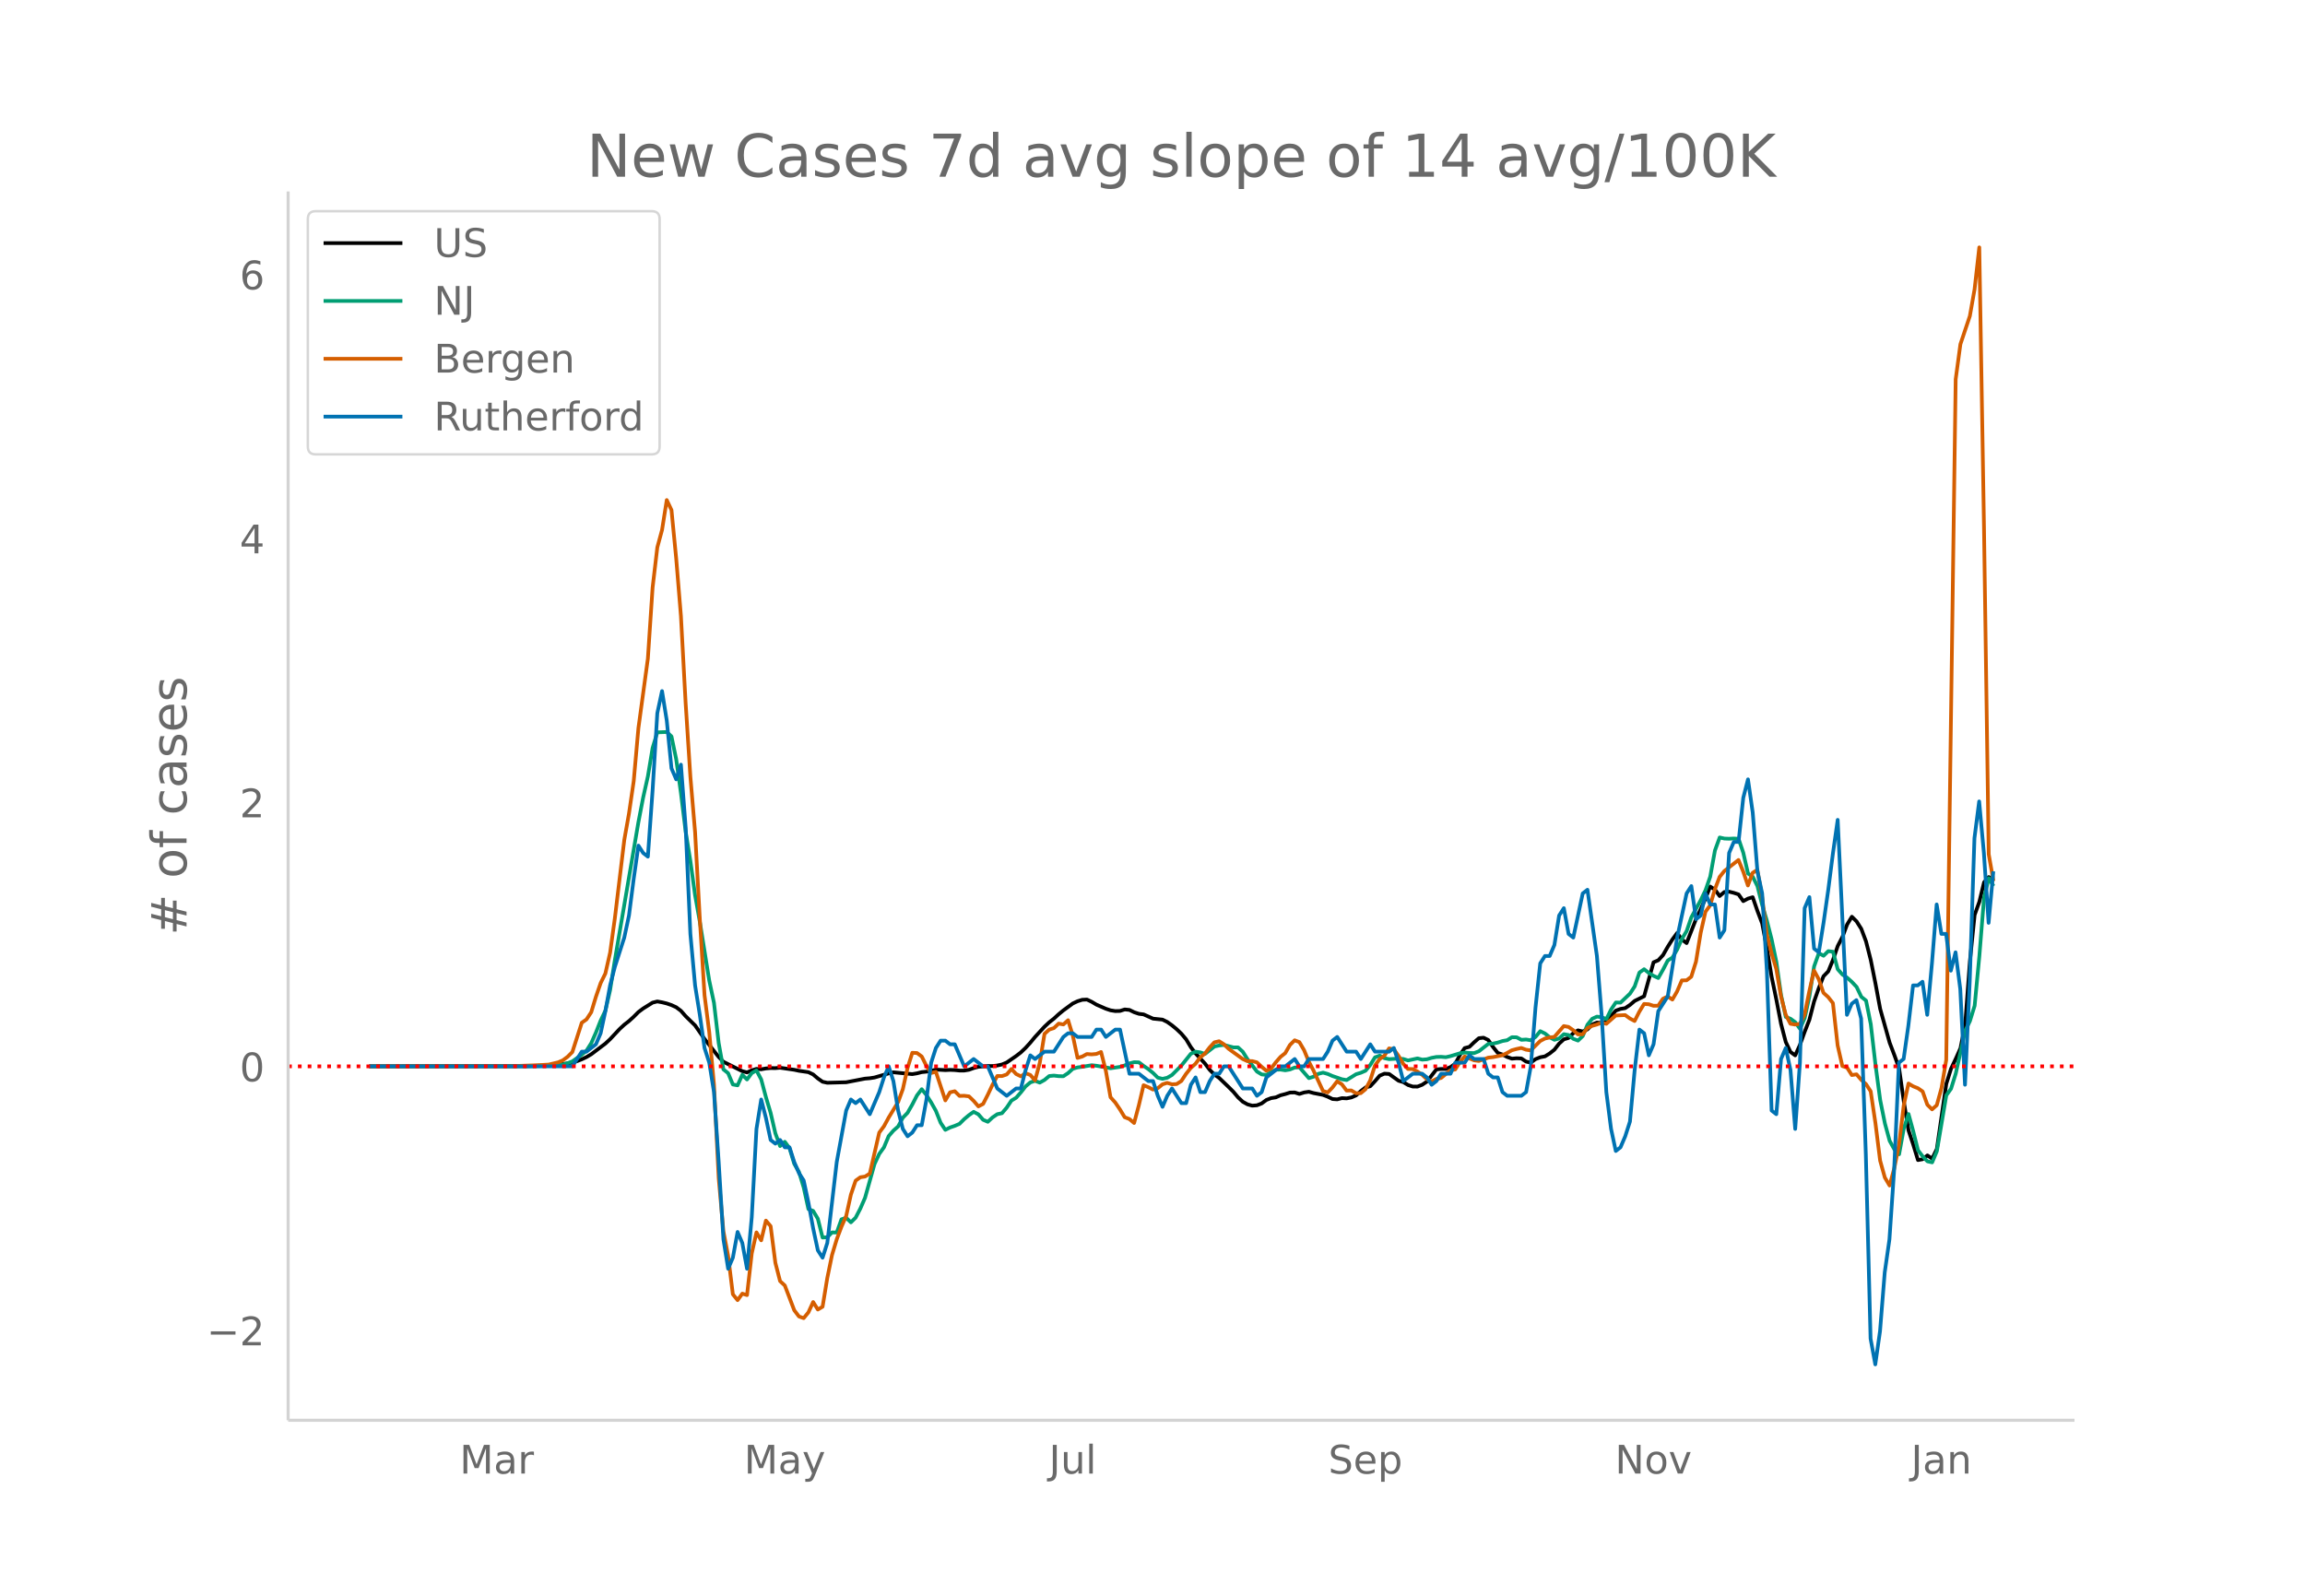 <svg height="864" viewBox="0 0 936 648" width="1248" xmlns="http://www.w3.org/2000/svg" xmlns:xlink="http://www.w3.org/1999/xlink"><defs><style>*{stroke-linecap:butt;stroke-linejoin:round}</style></defs><g id="figure_1"><path d="M0 648h936V0H0z" fill="#fff" id="patch_1"/><g id="axes_1"><path d="M117 576.72h725.4V77.76H117z" fill="none" id="patch_2"/><path clip-path="url(#p3e91ef1cd5)" d="M149.973 433.017l63.261-.105 7.668-.21 5.751-.408 3.835-.465 1.917-.373 1.917-.556 1.917-.75 1.917-.908 1.917-1.13 5.75-4.343 1.918-1.78 3.834-4.101 1.917-1.773 1.917-1.49 1.917-1.744 1.917-1.922 1.917-1.434 3.834-2.388 1.917-.474 1.917.344 1.917.474 1.917.653 1.917.878 1.917 1.448 1.917 2.173 3.834 3.756 3.834 5.496 5.751 7.322 1.917 1.952 3.834 1.91 3.834 1.906 1.917.508 1.917-.842 1.917-.597 1.917.168 1.917-.35 1.917-.153 1.917.024 1.917-.158 5.751.834 1.917.413 3.834.554 1.918.924 1.917 1.626 1.917 1.344 1.917.413 7.668-.201 7.668-1.483 1.917-.154 1.917-.299 5.75-1.669 1.918-.443 7.668.738 1.917-.319 1.917-.489 1.917-.196 1.917-.336 1.917-.513 3.834.228 1.917-.095 1.917.073 1.917.196 1.917.008 1.917-.32 1.917-.698 1.917-.51 3.834-.33 1.917.016 1.917-.21 1.917-.417 1.917-.803 3.834-2.632 1.917-1.479 1.917-1.822 1.917-2.11 1.917-2.32 3.834-4.161 1.917-1.792 1.917-1.505 1.918-1.766 1.917-1.573 3.834-2.809 1.917-.907 1.917-.598 1.917-.091 1.917.915 1.917 1.14 3.834 1.678 1.917.64 1.917.307 1.917-.048 1.917-.615 1.917.19 1.917.943 1.917.645 1.917.235 3.834 1.725 3.834.39 1.917.948 1.917 1.36 1.917 1.582 1.917 1.83 1.917 2.277 1.917 3.18 1.917 2.54 3.834 4.139 1.917 2.545 1.917 1.916 1.917 1.37 3.834 3.678 1.917 1.922 1.917 2.28 1.917 1.783 1.917 1.065 1.917.526 1.917-.145 1.917-.751 1.917-1.414 1.917-.746 1.917-.309 1.917-.85 1.917-.49 1.917-.61 1.917-.043 1.917.606 1.917-.61 1.918-.28 1.917.54 3.834.735 1.917.734 1.917.933 1.917.14 1.917-.494 1.917.1 1.917-.38 1.917-.827 1.917-1.755 1.917-1.476 1.917-.49 1.917-2.048 1.917-2.249 1.917-.81 1.917.127 3.834 2.747 1.917.557 1.917 1.172 1.917.626 1.917.022 1.917-.746 1.917-1.279 3.834-4.94 1.917-.2 1.917.028 1.917-.803 1.917-1.323 1.917-3.611 1.917-2.77 1.917-.503 1.917-1.848 1.917-1.655 1.917-.21 1.917.944 1.917 2.827 1.917 2.405 1.917.67 1.917.987 1.917.684 1.917-.167 1.917.083 1.917 1.278 1.917.417 1.917-1.418 1.917-.759 1.917-.365 1.917-1.184 1.918-1.526 1.917-2.468 1.917-1.747 1.917-.548 1.917-1.939 1.917-1.146 1.917.454 1.917-.845 1.917-1.963 1.917-.806 1.917.137 1.917-.558 3.834-4.435 1.917-.692 1.917-.32 1.917-1.293 1.917-1.631 3.834-1.899 3.834-13.79 1.917-.814 1.917-2.091 1.917-3.365 1.917-3.03 1.917-2.595 1.917 2.666 1.917 1.436 3.834-9.79 1.917-4.012 1.917-4.348 1.917-4.808 1.917 1.232 1.917 2.615 1.917-1.634 1.917-.132 1.917.474 1.917.63 1.917 2.73 1.917-1.024 1.917-.56 1.917 5.566 1.917 5.034 1.917 10.006 1.917 11.651 1.917 9.244 1.917 9.934 1.917 7.34 1.917 4.046 1.917 1.399 1.917-4.237 1.918-5.31 1.917-4.896 1.917-7.43 1.917-5.463 1.917-4.806 1.917-1.975 1.917-4.64 1.917-5.617 1.917-3.706 1.917-5.078 1.917-3.144 1.917 1.9 1.917 3.034 1.917 5.098 1.917 7.529 1.917 9.582 1.917 10.318 3.834 13.674 1.917 5.036 1.917 5.363 1.917 13.47 1.917 11.767 1.917 5.76 1.917 6.287 1.917-.355 1.917-1.535 1.917 1.324 1.917-3.945 3.834-26.444 1.917-6.128 1.917-4.035 1.917-4.298 1.917-9.594 1.917-25.714 1.917-18.817 1.917-5.348 1.917-7.94 1.917-2.094 1.917 1.14h0" fill="none" stroke="#000" stroke-linecap="round" stroke-width="1.5" id="line2d_1"/><path clip-path="url(#p3e91ef1cd5)" d="M149.973 433.017l67.095-.095 5.751-.16 3.834-.256 1.918-.274 1.917-.49 1.917-.748 3.834-2.709 1.917-1.653 1.917-3.02 1.917-4.33 1.917-4.87 1.917-4 1.917-8.35 1.917-12.106 9.585-56.131 1.917-9.957 1.917-8.59 1.917-11.537 1.917-6.361 3.834-.142 1.917 1.783 1.917 9.264 1.917 13.705 1.917 15.619 1.917 11.961 1.917 13.941 1.917 10.733 3.834 23.933 1.917 9.024 1.917 16.34 1.917 10.705 1.917 1.542 1.917 4.585 1.917.354 1.917-4.286 1.917 1.9 1.917-2.59 1.917-1.096 1.917 3.658 1.917 7.177 1.917 6.41 1.917 8.276 1.917 5.206 1.917-1.742 1.917 2.592 1.917 6.346 1.917 3.3 1.917 6.309 1.917 8.769 1.918.75 1.917 3.194 1.917 7.626 1.917-.11 1.917-1.965 1.917.034 1.917-5.354 1.917-.632 1.917 1.854 1.917-1.894 1.917-3.691 1.917-4.41 3.834-13.66 1.917-4.123 1.917-2.663 1.917-4.575 1.917-2.217 1.917-1.69 1.917-3.563 1.917-1.989 1.917-3.352 1.917-3.726 1.917-2.506 1.917 2.368 1.917 3.008 1.917 3.414 1.917 4.819 1.917 2.897 1.917-.958 1.917-.662 1.917-.819 1.917-1.915 1.917-1.613 1.917-1.355 1.917 1.022 1.917 2.211 1.917.816 1.917-1.777 1.917-1.308 1.917-.41 1.917-2.253 1.917-2.867 1.917-1.151 1.917-2.186 1.917-2.433 1.917-1.604 1.917-.64 1.917.72 1.917-1.071 1.917-1.601 1.917-.179 1.918.225 1.917.04 1.917-1.29 1.917-1.74 1.917-.557 1.917-.252 3.834-.635 1.917.207 5.75 1.019 3.835-.557 1.917-.6 1.917-.823 1.917-.483 1.917.064 1.917 1.454 1.917 1.308 1.917 1.555 1.917 1.909 1.917.474 1.917-.443 1.917-1.115 3.834-3.842 3.834-4.782 1.917-.847 1.917.287 1.917.616 3.834-3.012 1.917-.412 1.917-.234 3.834 1.013 1.917.015 1.917 1.755 1.917 3.042 3.834 5.006 1.917 1.161 1.917.2 1.917-1.127 1.917-.988 1.917-.05 1.917.29 1.917-.338 1.917-.786 1.917-.095 3.835 4.406 1.917-.604 1.917-1.151 1.917-.487 1.917.545 1.917.832 3.834 1.314 1.917.324 3.834-2.377 1.917-.585 1.917-.831 1.917-2.35 1.917-3.085 1.917-.702 1.917 1.047 1.917.391 3.834-.225 1.917.157 1.917.595 3.834-.832 1.917.508 1.917-.154 1.917-.578 1.917-.36 1.917-.056 1.917.16 1.917-.44 3.834-1.167 1.917-.293 1.917.182 1.917.05 1.917-.752 3.834-2.99 1.917-.11 1.917-.425 1.917-.628 1.917-.34 1.917-1.212 1.917.043 1.917 1.019 1.917-.126 1.917.305 1.917-1.358 1.917-2.33 1.917.938 1.917 1.537 1.918 1.031 1.917-.536 1.917-1.764 1.917.357 1.917 1.537 1.917.726 1.917-1.847 1.917-4.618 1.917-2.399 1.917-.871 1.917.212 1.917.804 1.917-3.901 1.917-2.857 1.917.058 3.834-3.648 1.917-2.94 1.917-5.629 1.917-1.345 1.917 1.518 1.917 1.176 1.917.874 1.917-3.387 1.917-3.707 1.917-1.222 1.917-3.282 1.917-4.304 1.917-3.156 1.917-5.598 3.834-6.992 1.917-4 1.917-5.52 1.917-10.634 1.917-5.265 1.917.44 1.917.074 1.917-.098 1.917.123 1.917 5.662 1.917 8.424 1.917 1.296 1.917 3.836 1.917 7.667 1.917 6.364 1.917 7.543 1.917 9.147 1.917 13.492 1.917 8.916 1.917.72 1.917 1.399 1.917 2.663 1.918-4.274 1.917-8.814 1.917-12.224 1.917-5.388 1.917 1.06 1.917-1.873 1.917.238 1.917 7.106 1.917 2.158 1.917 1.284 1.917 1.706 1.917 2.047 1.917 4.012 1.917 1.533 1.917 9.557 1.917 16.521 1.917 14.348 1.917 9.501 1.917 7.032 1.917 3.473 1.917 1.977 1.917-10.548 1.917-5.798 1.917 7.03 1.917 7.66 1.917 2.506 1.917 2.004 1.917.428 1.917-4.538 3.834-22.692 1.917-2.675 1.917-6.142 3.834-17.393 1.917-3.938 1.917-6.24 1.917-20.168 1.917-23.84 1.917-7.77 1.917 3.202h0" fill="none" stroke="#009e73" stroke-linecap="round" stroke-width="1.5" id="line2d_2"/><path clip-path="url(#p3e91ef1cd5)" d="M149.973 433.017l57.51-.088 11.502-.41 3.834-.235 3.834-.91 1.918-.821 1.917-1.437 1.917-1.907 3.834-11.91 1.917-1.35 1.917-2.904 1.917-6.307 1.917-5.545 1.917-3.901 1.917-8.449 1.917-13.876 3.834-31.829 1.917-10.825 1.917-13.113 1.917-21.59 3.834-28.192 1.917-28.808 1.917-16.34 1.917-7.07 1.917-12.144 1.917 4.048 1.917 19.714 1.917 23.321 1.917 35.467 1.917 29.746 1.917 22.56 1.917 35.202 1.917 31.037 1.917 15.02 1.917 21.268 1.917 37.96 1.917 21.62 1.917 9.975 1.917 15.577 1.917 2.376 1.917-2.64 1.917.587 1.917-16.927 1.917-8.537 1.917 3.227 1.917-8.008 1.917 2.258 1.917 14.874 1.917 7.45 1.917 1.761 3.834 10.062 1.917 2.523 1.917.675 1.917-2.347 1.918-4.195 1.917 3.05 1.917-1.143 1.917-11.676 1.917-9.329 1.917-6.365 1.917-5.105 1.917-4.37 1.917-8.684 1.917-5.662 1.917-1.379 1.917-.293 1.917-1.203 3.834-16.633 1.917-2.582 1.917-3.52 3.834-6.307 1.917-5.251 1.917-8.625 1.917-6.13 1.917.087 1.917 1.408 1.917 3.843 1.917 2.846 1.917-.44 3.834 11.587 1.917-3.285 1.917-.44 1.917 1.906 1.917-.058 1.917.234 1.917 1.849 1.917 2.23 1.917-.998 1.917-3.755 1.917-4.078 1.917-3.52 1.917.03 1.917-.646 1.917-2.23 1.917 2.054 1.917.939 1.917-1.262 1.917.704 1.917 2.2 1.917-7.099 1.917-11.793 1.917-1.73 1.917-.617 1.918-1.818 1.917.352 1.917-1.731 1.917 6.278 1.917 9.035 1.917-.557L441.36 428l1.917.147 1.917-.176 1.917-.793 1.917 7.51 1.917 10.855 1.917 2.141 1.917 2.816 1.917 3.168 1.917.734 1.917 1.613 1.917-7.187 1.917-8.155 1.917.792 1.917.968 1.917-.528 1.917-1.584 1.917-.616 1.917.586 1.917-.088 1.917-1.232 1.917-2.904 1.917-2.405 1.917-1.702 1.917-2.581 1.917-1.585 1.917-2.493 1.917-2.054 1.917-.44 1.917 1.203 1.917 1.848 5.751 4.166 1.917.88 1.917-.03 1.917.5 1.917 1.789 1.917 1.613 1.917-.88 1.917-2.523 1.917-2.2 1.917-1.525 1.917-3.315 1.917-1.907 1.917.733 1.917 3.286 1.918 4.635 1.917 3.667 3.834 8.243 1.917.616 1.917-1.994 1.917-2.523 1.917 1.202 1.917 2.553 1.917-.059 1.917 1.144 1.917-.03 1.917-1.583 1.917-3.55 1.917-6.072 1.917-2.64 1.917-1.35 1.917-2.992 1.917.381 1.917 2.64 1.917 3.256 1.917 2.083 1.917.03 1.917.997 1.917 1.32 1.917 1.819 1.917.91 1.917-1.027 1.917-.382 3.834-3.139 1.917-.322 1.917-2.993 1.917-2.288 3.834 1.555 1.917.264 1.917-.616 1.917-.733 1.917-.206 3.834-.762 1.917-.94 1.917-1.085 1.917-.528 1.917-.41 1.917.704 1.917.293 3.834-3.814 1.917-.997 1.917-.44 1.918-.235 3.834-4.4 1.917.352 1.917 1.32 1.917 1.702 1.917-.03 1.917-2.523 1.917-.909 1.917-.528 1.917-.792 1.917.499 3.834-3.374 3.834-.176 1.917 1.379 1.917 1.026 1.917-3.784 1.917-3.139 1.917.118 1.917.616 1.917-.03 1.917-2.816 1.917-.939 1.917 1.262 1.917-3.315 1.917-4.46 1.917-.028 1.917-1.467 1.917-6.102 1.917-11.764 1.917-8.507 1.917-2.61 1.917-6.513 1.917-5.017 1.917-2.405 3.834-2.992 1.917-1.496 1.917 4.693 1.917 5.662 1.917-5.134 1.917-1.232 1.917 10.913 1.917 15.254 1.917 7.657 1.917 6.395 1.917 11.206 1.917 7.393 1.917 3.696 1.917.323 1.917-.264 1.918-3.755 1.917-9.505 1.917-8.42 1.917 3.55 1.917 5.516 1.917 1.73 1.917 2.435 1.917 17.19 1.917 8.39 1.917.617 1.917 3.021 1.917-.293 1.917 2.23 1.917 1.73 1.917 2.934 1.917 12.849 1.917 15.313 1.917 6.865 1.917 3.227 1.917-7.012 1.917-9.592 1.917-15.93 1.917-8.888 1.917 1.144 1.917.763 1.917 1.32 1.917 5.397 1.917 1.878 1.917-1.702 1.917-6.981 1.917-11.383 3.834-276.4 1.917-14.227 3.834-11.44 1.917-10.855 1.917-17.044 1.917 113.969 1.917 132.479 1.917 10.884h0" fill="none" stroke="#d55e00" stroke-linecap="round" stroke-width="1.5" id="line2d_3"/><path clip-path="url(#p3e91ef1cd5)" d="M149.973 433.017h82.432l3.834-5.976h1.917l3.834-2.988 1.917-4.483 1.917-8.964 1.917-10.46 1.917-7.47 3.834-11.953 1.917-8.964 1.917-14.941 1.917-13.447 1.917 2.988 1.917 1.494 1.917-26.894 1.917-31.376 1.917-8.965 1.917 11.953 1.917 19.423 1.917 4.483 1.917-5.977 1.917 25.4 1.917 43.33 1.917 20.917 1.917 11.953 1.917 13.447 1.917 5.976 1.917 11.953 1.917 28.388 1.917 31.376 1.917 11.953 1.917-4.482 1.917-10.459 1.917 4.482 1.917 10.46 1.917-20.918 1.917-35.859 1.917-11.953 1.917 7.47 1.917 8.965 1.917 1.494 1.917-1.494 1.917 2.989h1.917l1.917 5.976 1.917 4.482 1.917 2.989 1.917 8.964 1.918 10.459 1.917 8.965 1.917 2.988 1.917-5.977 3.834-32.87 3.834-20.917 1.917-4.483 1.917 1.494 1.917-1.494 3.834 5.977 3.834-8.965 1.917-5.976 1.917-4.483 1.917 5.977 1.917 11.953 1.917 7.47 1.917 2.988 1.917-1.494 1.917-2.988h1.917l1.917-10.459 1.917-14.94 1.917-5.977 1.917-2.989h1.917l1.917 1.495h1.917l3.834 8.964 3.834-2.988 3.834 2.988h1.917l3.834 8.965 3.834 2.988 3.834-2.988h1.917l1.917-7.47 1.917-5.977 1.917 1.494 3.834-2.988h3.834l3.835-5.977 1.917-1.494h1.917l1.917 1.494h5.75l1.918-2.988h1.917l1.917 2.988 3.834-2.988h1.917l3.834 17.93h3.834l3.834 2.988h1.917l1.917 5.976 1.917 4.482 1.917-4.482 1.917-2.988 3.834 5.976h1.917l1.917-7.47 1.917-2.988 1.917 5.976h1.917l1.917-4.482 1.917-2.989h1.917l1.917-2.988h1.917l5.751 8.965h3.834l1.917 2.988 1.917-1.494 1.917-5.976 5.751-4.483h1.917l3.834-2.988 1.917 2.988h1.917l1.918-2.988h5.75l1.918-2.988 1.917-4.483 1.917-1.494 3.834 5.977h3.834l1.917 2.988 3.834-5.976 1.917 2.988h5.75l1.918-1.494 1.917 5.976 1.917 7.47 3.834-2.988h3.834l1.917 1.495 1.917 2.988 1.917-1.494 1.917-2.989h3.834l1.917-4.482h3.834l1.917-2.988 1.917 1.494h3.834l1.917 5.976 1.917 1.495h1.917l1.917 5.976 1.917 1.494h5.751l1.917-1.494 1.917-10.459 1.917-23.906 1.917-17.929 1.917-2.988h1.917l1.918-4.482 1.917-11.953 1.917-2.988 1.917 10.458 1.917 1.494 3.834-17.929 1.917-1.494 3.834 26.894 1.917 23.906 1.917 31.376 1.917 14.941 1.917 8.965 1.917-1.494 1.917-4.483 1.917-5.976 1.917-20.918 1.917-16.435 1.917 1.494 1.917 8.965 1.917-4.482 1.917-13.447 3.834-5.977 3.834-23.906 3.834-17.929 1.917-2.988 1.917 13.447 1.917-1.494 1.917-8.965 1.917 4.482h1.917l1.917 13.447 1.917-2.988 1.917-31.376 1.917-4.482h1.917l1.917-17.93 1.917-7.47 1.917 13.447 1.917 23.905 1.917 8.965 1.917 31.376 1.917 56.777 1.917 1.494 1.917-22.412 1.917-4.482 1.917 8.964 1.917 23.906 1.917-26.894 1.918-62.752 1.917-4.483 1.917 20.918 1.917 1.494 1.917-11.953 1.917-13.447 1.917-14.941 1.917-13.447L750 412.1l1.917-4.483 1.917-1.494 1.917 7.47 1.917 55.283 1.917 74.705 1.917 10.459 1.917-13.447 1.917-23.906 1.917-13.447 1.917-28.388 1.917-43.329 1.917-1.494 1.917-13.447 1.917-16.435h1.917l1.917-1.494 1.917 13.447 1.917-20.918 1.917-23.906 1.917 11.953h1.917l1.917 14.941 1.917-7.47 1.917 14.94 1.917 38.848 1.917-41.835 1.917-58.27 1.917-14.942 1.917 20.918 1.917 28.388 1.917-20.918h0" fill="none" stroke="#0072b2" stroke-linecap="round" stroke-width="1.5" id="line2d_4"/><path clip-path="url(#p3e91ef1cd5)" d="M117 433.017h725.4" fill="none" stroke="red" stroke-dasharray="1.5,2.475" stroke-width="1.5" id="line2d_5"/><path d="M117 576.72V77.76" fill="none" stroke="#d3d3d3" stroke-linecap="square" stroke-width="1.25" id="patch_3"/><path d="M117 576.72h725.4" fill="none" stroke="#d3d3d3" stroke-linecap="square" stroke-width="1.25" id="patch_4"/><g id="matplotlib.axis_1"><g id="xtick_1"><g transform="matrix(.16 0 0 -.16 186.638 598.378)" fill="#696969" id="text_1"><defs><path d="M9.813 72.906h14.703l18.593-49.61 18.703 49.61h14.704V0H66.89v64.016l-18.797-50h-9.907l-18.796 50V0H9.813z" id="DejaVuSans-77"/><path d="M34.281 27.484q-10.89 0-15.093-2.484-4.204-2.484-4.204-8.5 0-4.781 3.157-7.594 3.156-2.797 8.562-2.797 7.485 0 12 5.297 4.516 5.297 4.516 14.078v2zm17.922 3.72V0H43.22v8.297Q40.14 3.328 35.547.953q-4.594-2.375-11.234-2.375-8.391 0-13.36 4.719Q6 8.016 6 15.922q0 9.219 6.172 13.906 6.187 4.688 18.437 4.688h12.61v.89q0 6.203-4.078 9.594-4.078 3.39-11.453 3.39-4.688 0-9.141-1.124-4.438-1.125-8.531-3.375v8.312q4.921 1.906 9.562 2.844 4.64.953 9.031.953 11.875 0 17.735-6.156 5.86-6.14 5.86-18.64z" id="DejaVuSans-97"/><path d="M41.11 46.297q-1.516.875-3.297 1.281Q36.03 48 33.89 48q-7.625 0-11.703-4.953-4.079-4.953-4.079-14.234V0H9.08v54.688h9.03v-8.5q2.844 4.984 7.375 7.39Q30.031 56 36.531 56q.922 0 2.047-.125 1.125-.11 2.484-.36z" id="DejaVuSans-114"/></defs><use xlink:href="#DejaVuSans-77"/><use x="86.279" xlink:href="#DejaVuSans-97"/><use x="147.559" xlink:href="#DejaVuSans-114"/></g></g><g id="xtick_2"><g transform="matrix(.16 0 0 -.16 302.13 598.378)" fill="#696969" id="text_2"><defs><path d="M32.172-5.078q-3.797-9.766-7.422-12.735-3.61-2.984-9.656-2.984H7.906v7.516h5.282q3.703 0 5.75 1.765Q21-9.766 23.483-3.219l1.61 4.094-22.11 53.813H12.5l17.094-42.766 17.093 42.766h9.516z" id="DejaVuSans-121"/></defs><use xlink:href="#DejaVuSans-77"/><use x="86.279" xlink:href="#DejaVuSans-97"/><use x="147.559" xlink:href="#DejaVuSans-121"/></g></g><g id="xtick_3"><g transform="matrix(.16 0 0 -.16 425.956 598.378)" fill="#696969" id="text_3"><defs><path d="M9.813 72.906h9.859V5.078q0-13.187-5-19.14-5-5.954-16.094-5.954h-3.75v8.297h3.078q6.531 0 9.219 3.672Q9.813-4.39 9.813 5.078z" id="DejaVuSans-74"/><path d="M8.5 21.578v33.11h8.984V21.922q0-7.766 3.016-11.656 3.031-3.875 9.094-3.875 7.265 0 11.484 4.64 4.234 4.64 4.234 12.656v31h8.985V0h-8.984v8.406Q42.047 3.422 37.718 1q-4.313-2.422-10.032-2.422-9.421 0-14.312 5.86Q8.5 10.296 8.5 21.578zM31.11 56z" id="DejaVuSans-117"/><path d="M9.422 75.984h8.984V0H9.422z" id="DejaVuSans-108"/></defs><use xlink:href="#DejaVuSans-74"/><use x="29.492" xlink:href="#DejaVuSans-117"/><use x="92.871" xlink:href="#DejaVuSans-108"/></g></g><g id="xtick_4"><g transform="matrix(.16 0 0 -.16 539.384 598.378)" fill="#696969" id="text_4"><defs><path d="M53.516 70.516V60.89q-5.61 2.687-10.594 4-4.984 1.328-9.625 1.328-8.047 0-12.422-3.125t-4.375-8.89q0-4.845 2.906-7.313 2.907-2.453 11.016-3.97l5.953-1.218q11.031-2.11 16.281-7.406 5.25-5.297 5.25-14.172 0-10.61-7.11-16.078-7.093-5.469-20.812-5.469-5.172 0-11.015 1.172Q13.14.922 6.89 3.219v10.156q6-3.36 11.765-5.078 5.766-1.703 11.328-1.703 8.438 0 13.032 3.312 4.593 3.328 4.593 9.485 0 5.359-3.297 8.39-3.296 3.032-10.812 4.547L27.484 33.5q-11.03 2.188-15.968 6.875-4.922 4.688-4.922 13.047 0 9.672 6.812 15.234 6.813 5.563 18.766 5.563 5.14 0 10.453-.938 5.328-.922 10.89-2.765z" id="DejaVuSans-83"/><path d="M56.203 29.594v-4.39H14.891q.593-9.282 5.593-14.142 5-4.859 13.938-4.859 5.172 0 10.031 1.266 4.86 1.265 9.656 3.812v-8.5Q49.266.734 44.187-.344 39.11-1.422 33.892-1.422q-13.094 0-20.735 7.61-7.64 7.625-7.64 20.625 0 13.421 7.25 21.296Q20.016 56 32.328 56q11.031 0 17.453-7.11 6.422-7.093 6.422-19.296zm-8.984 2.64q-.094 7.36-4.125 11.75-4.032 4.407-10.672 4.407-7.516 0-12.031-4.25-4.516-4.25-5.203-11.97z" id="DejaVuSans-101"/><path d="M18.11 8.203v-29H9.077v75.484h9.031v-8.296q2.844 4.875 7.157 7.234Q29.594 56 35.594 56q9.968 0 16.187-7.906 6.235-7.907 6.235-20.797T51.78 6.484q-6.218-7.906-16.187-7.906-6 0-10.328 2.375-4.313 2.375-7.157 7.25zm30.578 19.094q0 9.906-4.079 15.547-4.078 5.64-11.203 5.64-7.14 0-11.218-5.64-4.079-5.64-4.079-15.547 0-9.906 4.078-15.547 4.079-5.64 11.22-5.64 7.124 0 11.202 5.64t4.078 15.547z" id="DejaVuSans-112"/></defs><use xlink:href="#DejaVuSans-83"/><use x="63.477" xlink:href="#DejaVuSans-101"/><use x="125" xlink:href="#DejaVuSans-112"/></g></g><g id="xtick_5"><g transform="matrix(.16 0 0 -.16 655.787 598.378)" fill="#696969" id="text_5"><defs><path d="M9.813 72.906h13.28l32.329-60.984v60.984h9.562V0h-13.28L19.39 60.984V0H9.813z" id="DejaVuSans-78"/><path d="M30.61 48.39q-7.22 0-11.422-5.64-4.204-5.64-4.204-15.453 0-9.813 4.172-15.453 4.188-5.64 11.453-5.64 7.188 0 11.375 5.655 4.203 5.672 4.203 15.438 0 9.719-4.203 15.406-4.187 5.688-11.375 5.688zm0 7.61q11.718 0 18.406-7.625 6.703-7.61 6.703-21.078 0-13.422-6.703-21.078-6.688-7.64-18.407-7.64-11.765 0-18.437 7.64-6.656 7.656-6.656 21.078 0 13.469 6.656 21.078Q18.844 56 30.609 56z" id="DejaVuSans-111"/><path d="M2.984 54.688H12.5L29.594 8.797l17.093 45.89h9.516L35.687 0H23.485z" id="DejaVuSans-118"/></defs><use xlink:href="#DejaVuSans-78"/><use x="74.805" xlink:href="#DejaVuSans-111"/><use x="135.986" xlink:href="#DejaVuSans-118"/></g></g><g id="xtick_6"><g transform="matrix(.16 0 0 -.16 776.008 598.378)" fill="#696969" id="text_6"><defs><path d="M54.89 33.016V0h-8.984v32.719q0 7.765-3.031 11.61-3.031 3.858-9.078 3.858-7.281 0-11.484-4.64-4.204-4.625-4.204-12.64V0H9.08v54.688h9.03v-8.5q3.235 4.937 7.594 7.374Q30.078 56 35.797 56q9.422 0 14.25-5.828 4.844-5.828 4.844-17.156z" id="DejaVuSans-110"/></defs><use xlink:href="#DejaVuSans-74"/><use x="29.492" xlink:href="#DejaVuSans-97"/><use x="90.771" xlink:href="#DejaVuSans-110"/></g></g></g><g id="matplotlib.axis_2"><g id="ytick_1"><g transform="matrix(.16 0 0 -.16 83.912 546.295)" fill="#696969" id="text_7"><defs><path d="M10.594 35.5h62.593v-8.297H10.594z" id="DejaVuSans-8722"/><path d="M19.188 8.297h34.421V0H7.33v8.297q5.609 5.812 15.296 15.594 9.703 9.797 12.188 12.64 4.734 5.313 6.609 9 1.89 3.688 1.89 7.25 0 5.813-4.078 9.469-4.078 3.672-10.625 3.672-4.64 0-9.797-1.61-5.14-1.609-11-4.89v9.969Q13.767 71.78 18.938 73q5.188 1.219 9.485 1.219 11.328 0 18.062-5.672 6.735-5.656 6.735-15.125 0-4.5-1.688-8.531-1.672-4.016-6.125-9.485-1.218-1.422-7.765-8.187-6.532-6.766-18.453-18.922z" id="DejaVuSans-50"/></defs><use xlink:href="#DejaVuSans-8722"/><use x="83.789" xlink:href="#DejaVuSans-50"/></g></g><g id="ytick_2"><g transform="matrix(.16 0 0 -.16 97.32 439.096)" fill="#696969" id="text_8"><defs><path d="M31.781 66.406q-7.61 0-11.453-7.5Q16.5 51.422 16.5 36.375q0-14.984 3.828-22.484 3.844-7.5 11.453-7.5 7.672 0 11.5 7.5 3.844 7.5 3.844 22.484 0 15.047-3.844 22.531-3.828 7.5-11.5 7.5zm0 7.813q12.266 0 18.735-9.703 6.468-9.688 6.468-28.141 0-18.406-6.468-28.11-6.47-9.687-18.735-9.687-12.25 0-18.718 9.688-6.47 9.703-6.47 28.109 0 18.453 6.47 28.14Q19.53 74.22 31.78 74.22z" id="DejaVuSans-48"/></defs><use xlink:href="#DejaVuSans-48"/></g></g><g id="ytick_3"><use xlink:href="#DejaVuSans-50" transform="matrix(.16 0 0 -.16 97.32 331.897)" fill="#696969" id="text_9"/></g><g id="ytick_4"><g transform="matrix(.16 0 0 -.16 97.32 224.698)" fill="#696969" id="text_10"><defs><path d="M37.797 64.313L12.89 25.39h24.906zm-2.594 8.593H47.61V25.391h10.407v-8.203H47.609V0h-9.812v17.188H4.89v9.515z" id="DejaVuSans-52"/></defs><use xlink:href="#DejaVuSans-52"/></g></g><g id="ytick_5"><g transform="matrix(.16 0 0 -.16 97.32 117.5)" fill="#696969" id="text_11"><defs><path d="M33.016 40.375q-6.641 0-10.532-4.547-3.875-4.531-3.875-12.437 0-7.86 3.875-12.438 3.891-4.562 10.532-4.562 6.64 0 10.515 4.562 3.875 4.578 3.875 12.438 0 7.906-3.875 12.437-3.875 4.547-10.515 4.547zm19.578 30.922v-8.984q-3.719 1.75-7.5 2.671-3.782.938-7.5.938-9.766 0-14.922-6.594-5.14-6.594-5.875-19.922 2.875 4.25 7.219 6.516 4.359 2.266 9.578 2.266 10.984 0 17.36-6.672 6.374-6.657 6.374-18.125 0-11.235-6.64-18.032-6.641-6.78-17.672-6.78-12.657 0-19.344 9.687-6.688 9.703-6.688 28.109 0 17.281 8.204 27.563 8.203 10.28 22.015 10.28 3.719 0 7.5-.734t7.89-2.187z" id="DejaVuSans-54"/></defs><use xlink:href="#DejaVuSans-54"/></g></g><g transform="matrix(0 -.2 -.2 0 75.753 379.813)" fill="#696969" id="text_12"><defs><path d="M51.125 44H36.922l-4.11-16.313h14.313zm-7.328 27.781l-5.078-20.265h14.265L58.11 71.78h7.813L60.89 51.516h15.234V44h-17.14l-4-16.313h15.53V20.22H53.079L48 0h-7.813l5.032 20.219H30.906L25.875 0h-7.86l5.079 20.219H7.719v7.468h17.187L29 44H13.281v7.516h17.625l4.985 20.265z" id="DejaVuSans-35"/><path d="M37.11 75.984V68.5h-8.594q-4.828 0-6.72-1.953-1.874-1.953-1.874-7.031v-4.828h14.797v-6.985H19.922V0H10.89v47.703H2.297v6.984h8.594V58.5q0 9.125 4.25 13.297 4.25 4.187 13.468 4.187z" id="DejaVuSans-102"/><path d="M48.781 52.594v-8.407q-3.812 2.11-7.64 3.157-3.828 1.047-7.735 1.047-8.75 0-13.593-5.547-4.829-5.532-4.829-15.547 0-10.016 4.829-15.563 4.843-5.53 13.593-5.53 3.907 0 7.735 1.046 3.828 1.047 7.64 3.156V2.094Q45.016.344 40.984-.531q-4.015-.89-8.562-.89-12.36 0-19.64 7.765-7.266 7.765-7.266 20.953 0 13.375 7.343 21.031Q20.22 56 33.016 56q4.14 0 8.093-.86 3.953-.843 7.672-2.546z" id="DejaVuSans-99"/><path d="M44.281 53.078v-8.5q-3.797 1.953-7.906 2.922-4.094.984-8.5.984-6.688 0-10.031-2.047-3.344-2.046-3.344-6.156 0-3.125 2.39-4.906 2.391-1.781 9.626-3.39l3.078-.688q9.562-2.047 13.593-5.781 4.032-3.735 4.032-10.422 0-7.625-6.032-12.078-6.03-4.438-16.578-4.438-4.39 0-9.156.86Q10.688.296 5.422 2v9.281q4.984-2.594 9.812-3.89 4.829-1.282 9.579-1.282 6.343 0 9.75 2.172 3.421 2.172 3.421 6.125 0 3.656-2.468 5.61-2.453 1.953-10.813 3.765l-3.125.735q-8.344 1.75-12.062 5.39-3.704 3.64-3.704 9.985 0 7.718 5.47 11.906Q16.75 56 26.811 56q4.97 0 9.36-.734 4.406-.72 8.11-2.188z" id="DejaVuSans-115"/></defs><use xlink:href="#DejaVuSans-35"/><use x="83.789" xlink:href="#DejaVuSans-32"/><use x="115.576" xlink:href="#DejaVuSans-111"/><use x="176.758" xlink:href="#DejaVuSans-102"/><use x="211.963" xlink:href="#DejaVuSans-32"/><use x="243.75" xlink:href="#DejaVuSans-99"/><use x="298.73" xlink:href="#DejaVuSans-97"/><use x="360.01" xlink:href="#DejaVuSans-115"/><use x="412.109" xlink:href="#DejaVuSans-101"/><use x="473.633" xlink:href="#DejaVuSans-115"/></g></g><g transform="matrix(.24 0 0 -.24 238.224 71.76)" fill="#696969" id="text_13"><defs><path d="M4.203 54.688h8.985l11.234-42.672 11.172 42.672h10.593l11.235-42.672 11.187 42.672h8.985L63.28 0H52.688L40.922 44.828 29.109 0H18.5z" id="DejaVuSans-119"/><path d="M64.406 67.281v-10.39q-4.984 4.64-10.625 6.922-5.64 2.296-11.984 2.296-12.5 0-19.14-7.64-6.641-7.64-6.641-22.094 0-14.406 6.64-22.047 6.64-7.64 19.14-7.64 6.345 0 11.985 2.296 5.64 2.297 10.625 6.938V5.609Q59.234 2.094 53.437.33q-5.78-1.75-12.218-1.75-16.563 0-26.094 10.124-9.516 10.14-9.516 27.672 0 17.578 9.516 27.703 9.531 10.14 26.094 10.14 6.531 0 12.312-1.734 5.797-1.734 10.875-5.203z" id="DejaVuSans-67"/><path d="M8.203 72.906h46.875v-4.203L28.61 0H18.312L43.22 64.594H8.203z" id="DejaVuSans-55"/><path d="M45.406 46.39v29.594h8.985V0h-8.985v8.203Q42.578 3.328 38.25.953q-4.313-2.375-10.375-2.375-9.906 0-16.14 7.906-6.22 7.922-6.22 20.813 0 12.89 6.22 20.797Q17.968 56 27.874 56q6.063 0 10.375-2.375 4.328-2.36 7.156-7.234zm-30.61-19.093q0-9.906 4.079-15.547 4.078-5.64 11.203-5.64 7.125 0 11.219 5.64 4.11 5.64 4.11 15.547 0 9.906-4.11 15.547-4.094 5.64-11.219 5.64-7.125 0-11.203-5.64-4.078-5.64-4.078-15.547z" id="DejaVuSans-100"/><path d="M45.406 27.984q0 9.766-4.031 15.125-4.016 5.375-11.297 5.375-7.219 0-11.25-5.375-4.031-5.359-4.031-15.125 0-9.718 4.031-15.093t11.25-5.375q7.281 0 11.297 5.375 4.031 5.375 4.031 15.093zm8.985-21.203q0-13.953-6.203-20.765Q42-20.797 29.203-20.797q-4.734 0-8.937.703-4.203.703-8.157 2.172v8.735q3.954-2.141 7.813-3.157 3.86-1.031 7.86-1.031 8.843 0 13.234 4.61 4.39 4.609 4.39 13.937v4.453q-2.781-4.844-7.125-7.234Q33.938 0 27.875 0 17.828 0 11.672 7.656q-6.156 7.672-6.156 20.328 0 12.688 6.156 20.344Q17.828 56 27.875 56q6.063 0 10.406-2.39 4.344-2.391 7.125-7.22v8.297h8.985z" id="DejaVuSans-103"/><path d="M12.406 8.297h16.11v55.625l-17.532-3.516v8.985l17.438 3.515h9.86V8.296H54.39V0H12.406z" id="DejaVuSans-49"/><path d="M25.39 72.906h8.297L8.297-9.28H0z" id="DejaVuSans-47"/><path d="M9.813 72.906h9.859V42.094L52.39 72.906h12.703L28.906 38.922 67.672 0H54.688L19.672 35.11V0h-9.86z" id="DejaVuSans-75"/></defs><use xlink:href="#DejaVuSans-78"/><use x="74.805" xlink:href="#DejaVuSans-101"/><use x="136.328" xlink:href="#DejaVuSans-119"/><use x="218.115" xlink:href="#DejaVuSans-32"/><use x="249.902" xlink:href="#DejaVuSans-67"/><use x="319.727" xlink:href="#DejaVuSans-97"/><use x="381.006" xlink:href="#DejaVuSans-115"/><use x="433.105" xlink:href="#DejaVuSans-101"/><use x="494.629" xlink:href="#DejaVuSans-115"/><use x="546.729" xlink:href="#DejaVuSans-32"/><use x="578.516" xlink:href="#DejaVuSans-55"/><use x="642.139" xlink:href="#DejaVuSans-100"/><use x="705.615" xlink:href="#DejaVuSans-32"/><use x="737.402" xlink:href="#DejaVuSans-97"/><use x="798.682" xlink:href="#DejaVuSans-118"/><use x="857.861" xlink:href="#DejaVuSans-103"/><use x="921.338" xlink:href="#DejaVuSans-32"/><use x="953.125" xlink:href="#DejaVuSans-115"/><use x="1005.225" xlink:href="#DejaVuSans-108"/><use x="1033.008" xlink:href="#DejaVuSans-111"/><use x="1094.189" xlink:href="#DejaVuSans-112"/><use x="1157.666" xlink:href="#DejaVuSans-101"/><use x="1219.189" xlink:href="#DejaVuSans-32"/><use x="1250.977" xlink:href="#DejaVuSans-111"/><use x="1312.158" xlink:href="#DejaVuSans-102"/><use x="1347.363" xlink:href="#DejaVuSans-32"/><use x="1379.15" xlink:href="#DejaVuSans-49"/><use x="1442.773" xlink:href="#DejaVuSans-52"/><use x="1506.396" xlink:href="#DejaVuSans-32"/><use x="1538.184" xlink:href="#DejaVuSans-97"/><use x="1599.463" xlink:href="#DejaVuSans-118"/><use x="1658.643" xlink:href="#DejaVuSans-103"/><use x="1722.119" xlink:href="#DejaVuSans-47"/><use x="1755.811" xlink:href="#DejaVuSans-49"/><use x="1819.434" xlink:href="#DejaVuSans-48"/><use x="1883.057" xlink:href="#DejaVuSans-48"/><use x="1946.68" xlink:href="#DejaVuSans-75"/></g><g id="legend_1"><path d="M128.2 184.5h136.45q3.2 0 3.2-3.2V88.96q0-3.2-3.2-3.2H128.2q-3.2 0-3.2 3.2v92.34q0 3.2 3.2 3.2z" fill="none" opacity=".8" stroke="#ccc" id="patch_5"/><path d="M131.4 98.718h32" fill="none" stroke="#000" stroke-linecap="round" stroke-width="1.5" id="line2d_6"/><g transform="matrix(.16 0 0 -.16 176.2 104.317)" fill="#696969" id="text_14"><defs><path d="M8.688 72.906h9.921V28.61q0-11.718 4.235-16.875 4.25-5.14 13.781-5.14 9.469 0 13.719 5.14 4.25 5.157 4.25 16.875v44.297H64.5V27.391q0-14.25-7.063-21.532-7.046-7.28-20.812-7.28-13.828 0-20.89 7.28-7.047 7.282-7.047 21.532z" id="DejaVuSans-85"/></defs><use xlink:href="#DejaVuSans-85"/><use x="73.193" xlink:href="#DejaVuSans-83"/></g><path d="M131.4 122.203h32" fill="none" stroke="#009e73" stroke-linecap="round" stroke-width="1.5" id="line2d_8"/><g transform="matrix(.16 0 0 -.16 176.2 127.802)" fill="#696969" id="text_15"><use xlink:href="#DejaVuSans-78"/><use x="74.805" xlink:href="#DejaVuSans-74"/></g><path d="M131.4 145.688h32" fill="none" stroke="#d55e00" stroke-linecap="round" stroke-width="1.5" id="line2d_10"/><g transform="matrix(.16 0 0 -.16 176.2 151.287)" fill="#696969" id="text_16"><defs><path d="M19.672 34.813V8.108H35.5q7.953 0 11.781 3.297 3.844 3.297 3.844 10.078 0 6.844-3.844 10.078-3.828 3.25-11.781 3.25zm0 29.984V42.828h14.61q7.218 0 10.75 2.703 3.546 2.719 3.546 8.282 0 5.515-3.547 8.25-3.531 2.734-10.75 2.734zm-9.86 8.11h25.204q11.28 0 17.375-4.688Q58.5 63.53 58.5 54.89q0-6.703-3.125-10.657-3.125-3.953-9.188-4.922 7.282-1.562 11.313-6.53 4.031-4.954 4.031-12.376 0-9.765-6.64-15.093Q48.25 0 35.984 0H9.812z" id="DejaVuSans-66"/></defs><use xlink:href="#DejaVuSans-66"/><use x="68.604" xlink:href="#DejaVuSans-101"/><use x="130.127" xlink:href="#DejaVuSans-114"/><use x="169.49" xlink:href="#DejaVuSans-103"/><use x="232.967" xlink:href="#DejaVuSans-101"/><use x="294.49" xlink:href="#DejaVuSans-110"/></g><path d="M131.4 169.173h32" fill="none" stroke="#0072b2" stroke-linecap="round" stroke-width="1.5" id="line2d_12"/><g transform="matrix(.16 0 0 -.16 176.2 174.773)" fill="#696969" id="text_17"><defs><path d="M44.39 34.188q3.172-1.079 6.172-4.594 3-3.516 6.032-9.672L66.609 0H56l-9.313 18.703q-3.624 7.328-7.015 9.719-3.39 2.39-9.25 2.39h-10.75V0h-9.86v72.906h22.266q12.5 0 18.656-5.234 6.157-5.219 6.157-15.766 0-6.89-3.203-11.437-3.204-4.532-9.297-6.282zM19.673 64.797V38.922h12.406q7.125 0 10.766 3.297 3.64 3.297 3.64 9.687 0 6.39-3.64 9.64-3.64 3.25-10.766 3.25z" id="DejaVuSans-82"/><path d="M18.313 70.219V54.688h18.5v-6.985h-18.5V18.016q0-6.688 1.828-8.594 1.828-1.906 7.453-1.906h9.218V0h-9.218q-10.407 0-14.36 3.875-3.953 3.89-3.953 14.14v29.688H2.687v6.984h6.594V70.22z" id="DejaVuSans-116"/><path d="M54.89 33.016V0h-8.984v32.719q0 7.765-3.031 11.61-3.031 3.858-9.078 3.858-7.281 0-11.484-4.64-4.204-4.625-4.204-12.64V0H9.08v75.984h9.03V46.188q3.235 4.937 7.594 7.374Q30.078 56 35.797 56q9.422 0 14.25-5.828 4.844-5.828 4.844-17.156z" id="DejaVuSans-104"/></defs><use xlink:href="#DejaVuSans-82"/><use x="64.982" xlink:href="#DejaVuSans-117"/><use x="128.361" xlink:href="#DejaVuSans-116"/><use x="167.57" xlink:href="#DejaVuSans-104"/><use x="230.949" xlink:href="#DejaVuSans-101"/><use x="292.473" xlink:href="#DejaVuSans-114"/><use x="333.586" xlink:href="#DejaVuSans-102"/><use x="368.791" xlink:href="#DejaVuSans-111"/><use x="429.973" xlink:href="#DejaVuSans-114"/><use x="469.336" xlink:href="#DejaVuSans-100"/></g></g></g></g><defs><clipPath id="p3e91ef1cd5"><path d="M117 77.76h725.4v498.96H117z"/></clipPath></defs></svg>